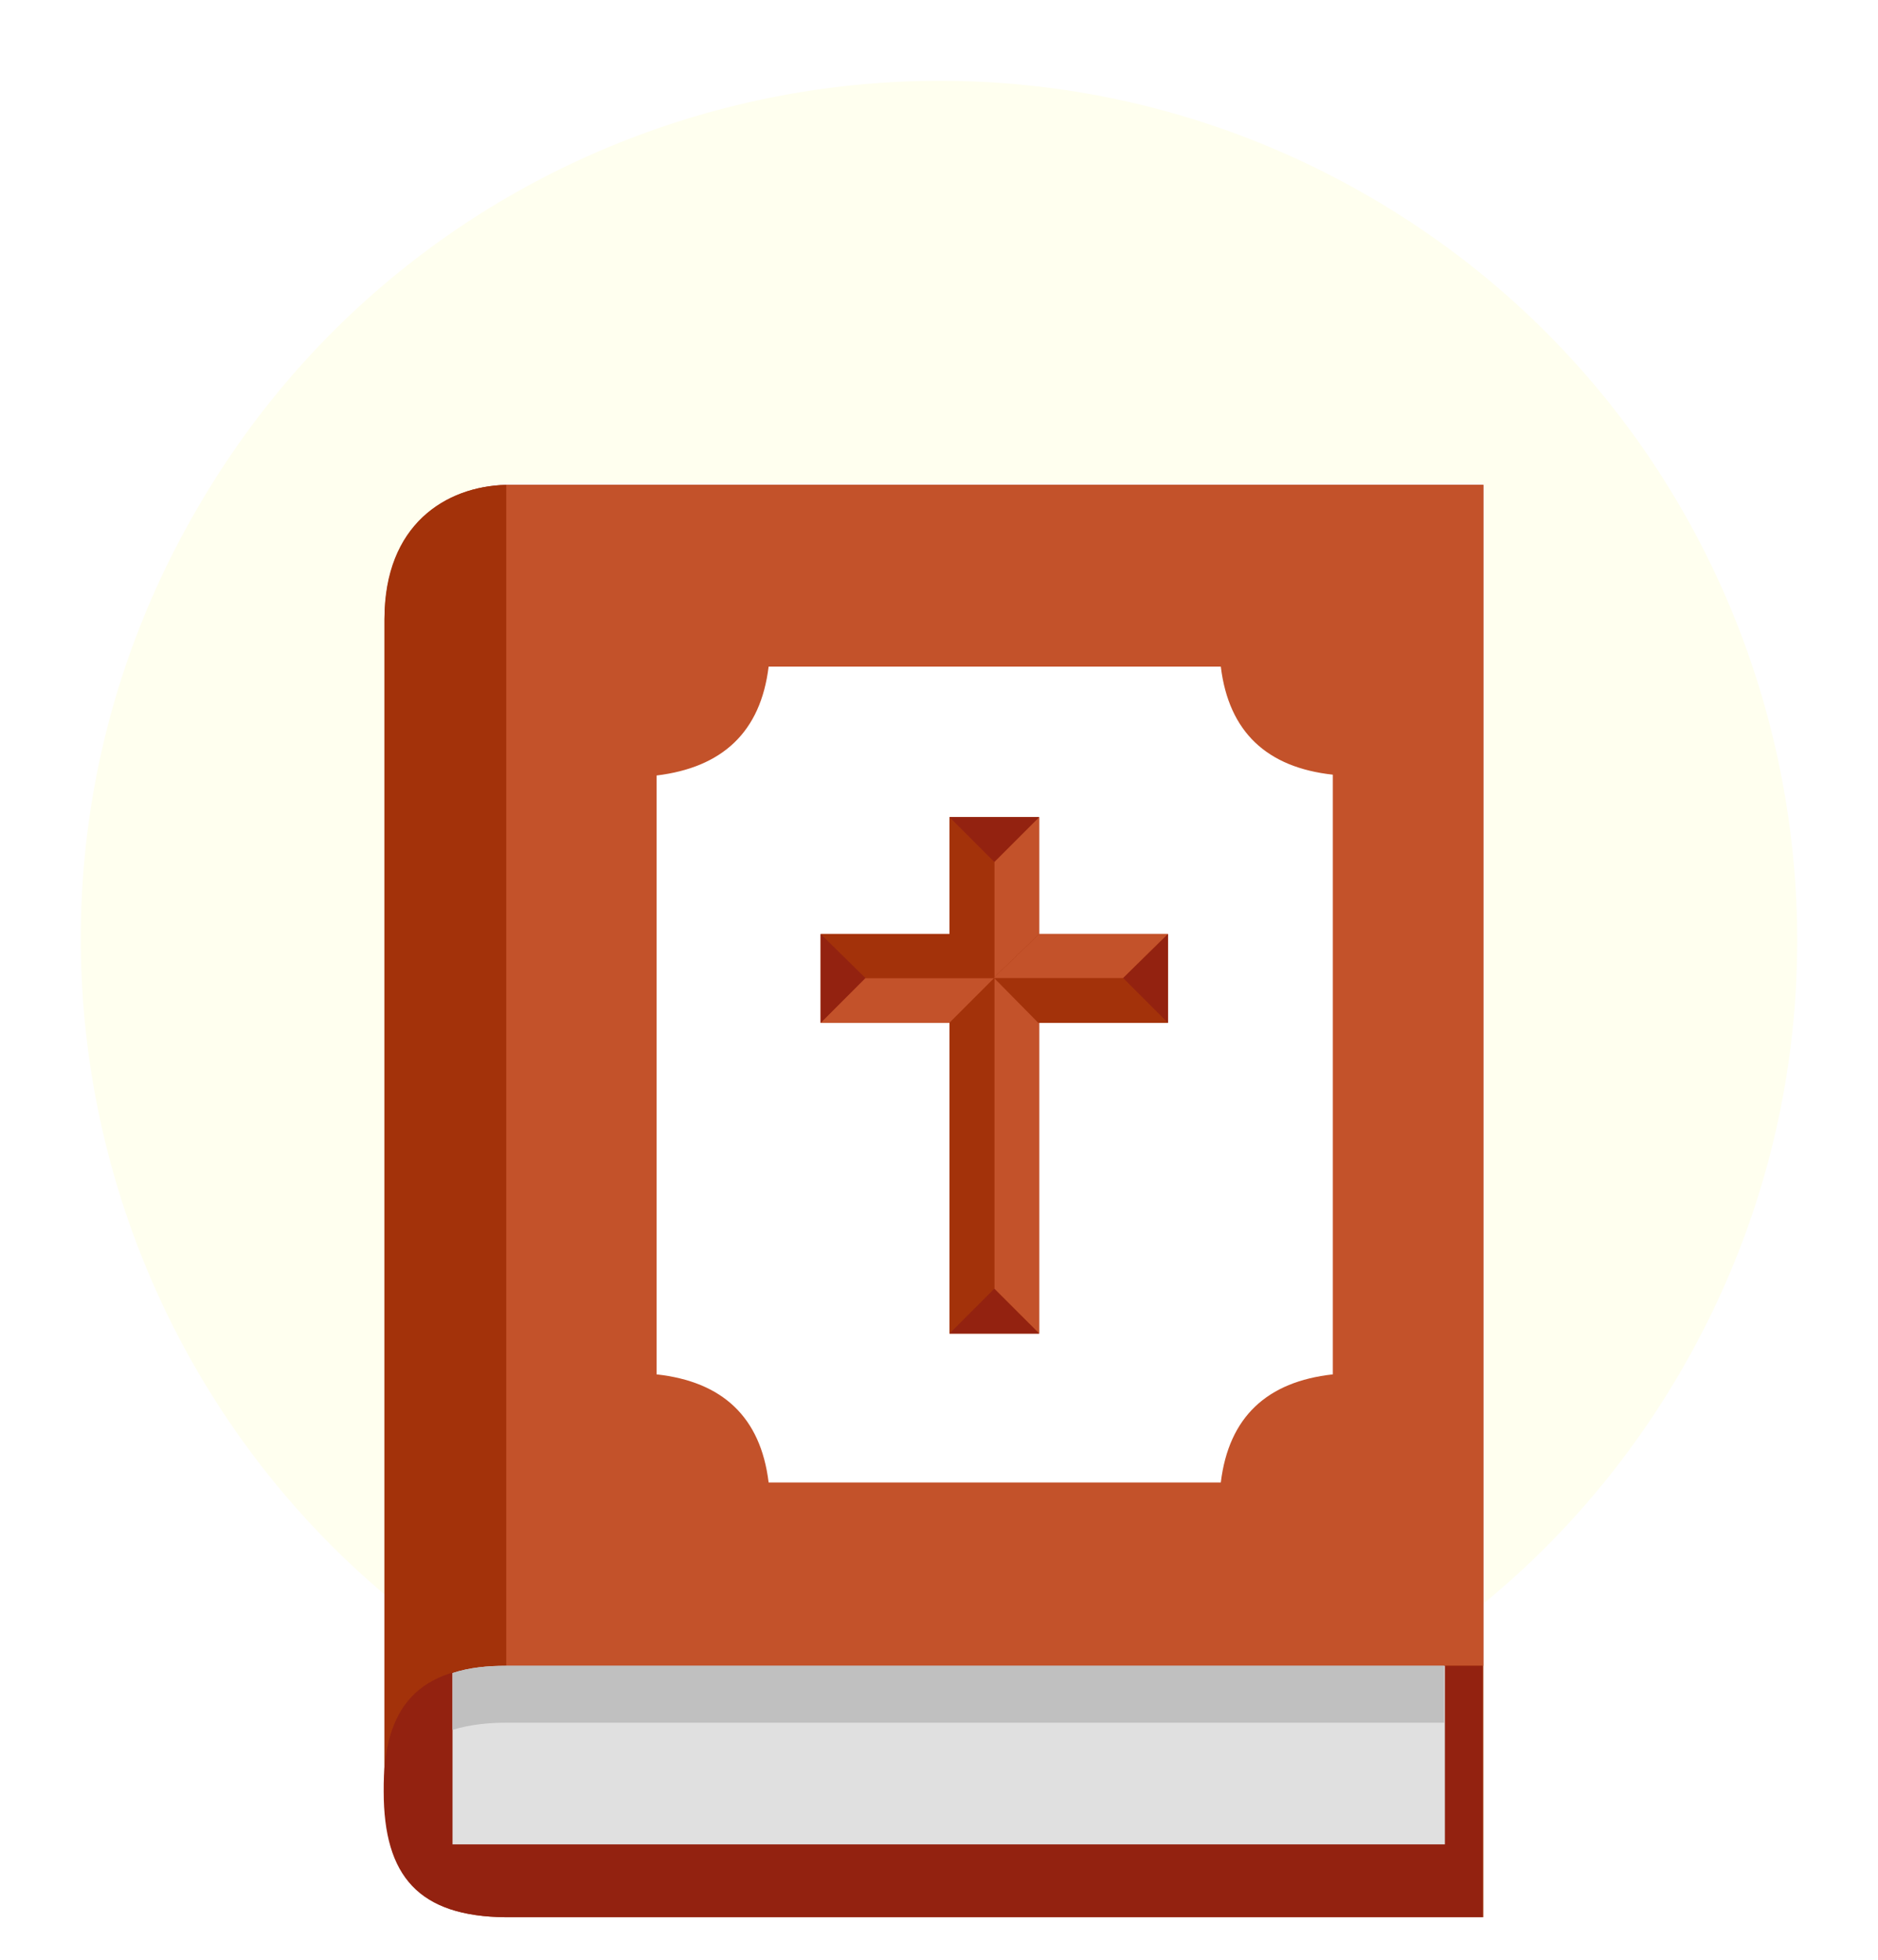 <svg width="93" height="97" viewBox="0 0 93 97" fill="none" xmlns="http://www.w3.org/2000/svg">
<g opacity="0.9" filter="url(#filter0_d)">
<path fill-rule="evenodd" clip-rule="evenodd" d="M9.713 21.263C21.43 0.914 47.445 -6.024 67.749 5.695C88.053 17.413 95.032 43.431 83.315 63.737C71.598 84.086 45.583 91.024 25.279 79.305C4.933 67.544 -2.047 41.569 9.713 21.263Z" fill="#FFFFED"/>
</g>
<g filter="url(#filter1_d)">
<path fill-rule="evenodd" clip-rule="evenodd" d="M25.064 22H73.454V76.731V80.456V86.678V92.9C57.324 92.9 41.194 92.9 25.064 92.9C20.784 92.86 19.04 90.879 19.04 86.678V87.074C19.04 67.576 19.04 48.117 19.04 28.618C19.04 23.982 22.052 22.079 25.064 22Z" fill="#A3320A"/>
<path d="M73.454 22H25.064V80.456H73.454V22Z" fill="#C3522A"/>
<path fill-rule="evenodd" clip-rule="evenodd" d="M25.064 22C22.052 22.079 19.08 23.982 19.04 28.658C19.04 48.157 19.04 67.615 19.04 87.114C19.04 81.288 21.814 80.575 25.064 80.456C25.064 60.957 25.064 41.498 25.064 22Z" fill="#A3320A"/>
<path fill-rule="evenodd" clip-rule="evenodd" d="M73.414 86.678V80.456C57.284 80.456 41.154 80.456 25.025 80.456C20.705 80.456 18.961 82.477 19.001 86.678C19.001 90.879 20.744 92.86 25.025 92.9C41.154 92.9 57.284 92.9 73.414 92.9V86.678Z" fill="#932210"/>
<path fill-rule="evenodd" clip-rule="evenodd" d="M22.409 80.812C23.281 80.535 24.153 80.456 25.025 80.456H71.552V89.293H22.409C22.409 86.48 22.409 83.626 22.409 80.812Z" fill="#E0E0E0"/>
<path fill-rule="evenodd" clip-rule="evenodd" d="M22.409 80.812C23.241 80.535 24.153 80.456 25.104 80.456H71.512V83.27C56.056 83.27 40.6 83.27 25.143 83.27C24.232 83.27 23.32 83.349 22.409 83.626C22.409 82.517 22.409 81.922 22.409 80.812Z" fill="#C0C0C0"/>
<path fill-rule="evenodd" clip-rule="evenodd" d="M38.063 30.996H60.455C60.851 34.246 62.753 35.99 66.003 36.346V66.03C62.753 66.387 60.851 68.13 60.455 71.38H38.063C37.667 68.13 35.765 66.387 32.515 66.03V36.386C35.765 35.99 37.667 34.246 38.063 30.996Z" fill="white"/>
<path fill-rule="evenodd" clip-rule="evenodd" d="M40.639 48.632H47.02L49.239 46.413L47.02 48.632V64.009H51.459V48.632H57.839V44.233H51.459V38.447H47.02V44.233L49.239 46.373L47.02 44.233H40.639V48.632Z" fill="#A3320A"/>
<path fill-rule="evenodd" clip-rule="evenodd" d="M40.639 48.632H47.02L49.239 46.413H42.819L40.639 48.632Z" fill="#C3522A"/>
<path fill-rule="evenodd" clip-rule="evenodd" d="M42.819 46.413H49.239V46.373L47.02 44.233H40.639L42.859 46.413H42.819Z" fill="#A3320A"/>
<path fill-rule="evenodd" clip-rule="evenodd" d="M40.639 44.233V48.632L42.859 46.413L40.639 44.233Z" fill="#932210"/>
<path fill-rule="evenodd" clip-rule="evenodd" d="M51.459 64.009V48.632H51.419L49.239 46.413V61.79L51.459 64.009ZM51.459 44.233V38.447L49.239 40.666V46.373L51.459 44.233Z" fill="#C3522A"/>
<path fill-rule="evenodd" clip-rule="evenodd" d="M49.239 61.79V40.666L47.02 38.447V44.233L49.239 46.373V46.413L47.02 48.632V64.009L49.239 61.79Z" fill="#A3320A"/>
<path fill-rule="evenodd" clip-rule="evenodd" d="M47.02 64.009H51.459L49.239 61.79L47.02 64.009Z" fill="#932210"/>
<path fill-rule="evenodd" clip-rule="evenodd" d="M47.02 38.447H51.459L49.239 40.666L47.02 38.447Z" fill="#932210"/>
<path fill-rule="evenodd" clip-rule="evenodd" d="M57.839 48.632H51.459L49.239 46.413H55.659L57.839 48.632Z" fill="#A3320A"/>
<path fill-rule="evenodd" clip-rule="evenodd" d="M55.659 46.413H49.239V46.373L51.459 44.233H57.839L55.62 46.413H55.659Z" fill="#C3522A"/>
<path fill-rule="evenodd" clip-rule="evenodd" d="M57.839 44.233V48.632L55.62 46.413L57.839 44.233Z" fill="#932210"/>
</g>
<defs>
<filter id="filter0_d" x="0" y="0" width="93" height="93" filterUnits="userSpaceOnUse" color-interpolation-filters="sRGB">
<feFlood flood-opacity="0" result="BackgroundImageFix"/>
<feColorMatrix in="SourceAlpha" type="matrix" values="0 0 0 0 0 0 0 0 0 0 0 0 0 0 0 0 0 0 127 0"/>
<feOffset dy="4"/>
<feGaussianBlur stdDeviation="2"/>
<feColorMatrix type="matrix" values="0 0 0 0 0 0 0 0 0 0 0 0 0 0 0 0 0 0 0.25 0"/>
<feBlend mode="normal" in2="BackgroundImageFix" result="effect1_dropShadow"/>
<feBlend mode="normal" in="SourceGraphic" in2="effect1_dropShadow" result="shape"/>
</filter>
<filter id="filter1_d" x="17" y="22" width="58.454" height="74.9" filterUnits="userSpaceOnUse" color-interpolation-filters="sRGB">
<feFlood flood-opacity="0" result="BackgroundImageFix"/>
<feColorMatrix in="SourceAlpha" type="matrix" values="0 0 0 0 0 0 0 0 0 0 0 0 0 0 0 0 0 0 127 0"/>
<feOffset dy="2"/>
<feGaussianBlur stdDeviation="1"/>
<feColorMatrix type="matrix" values="0 0 0 0 0 0 0 0 0 0 0 0 0 0 0 0 0 0 0.3 0"/>
<feBlend mode="normal" in2="BackgroundImageFix" result="effect1_dropShadow"/>
<feBlend mode="normal" in="SourceGraphic" in2="effect1_dropShadow" result="shape"/>
</filter>
</defs>
</svg>
